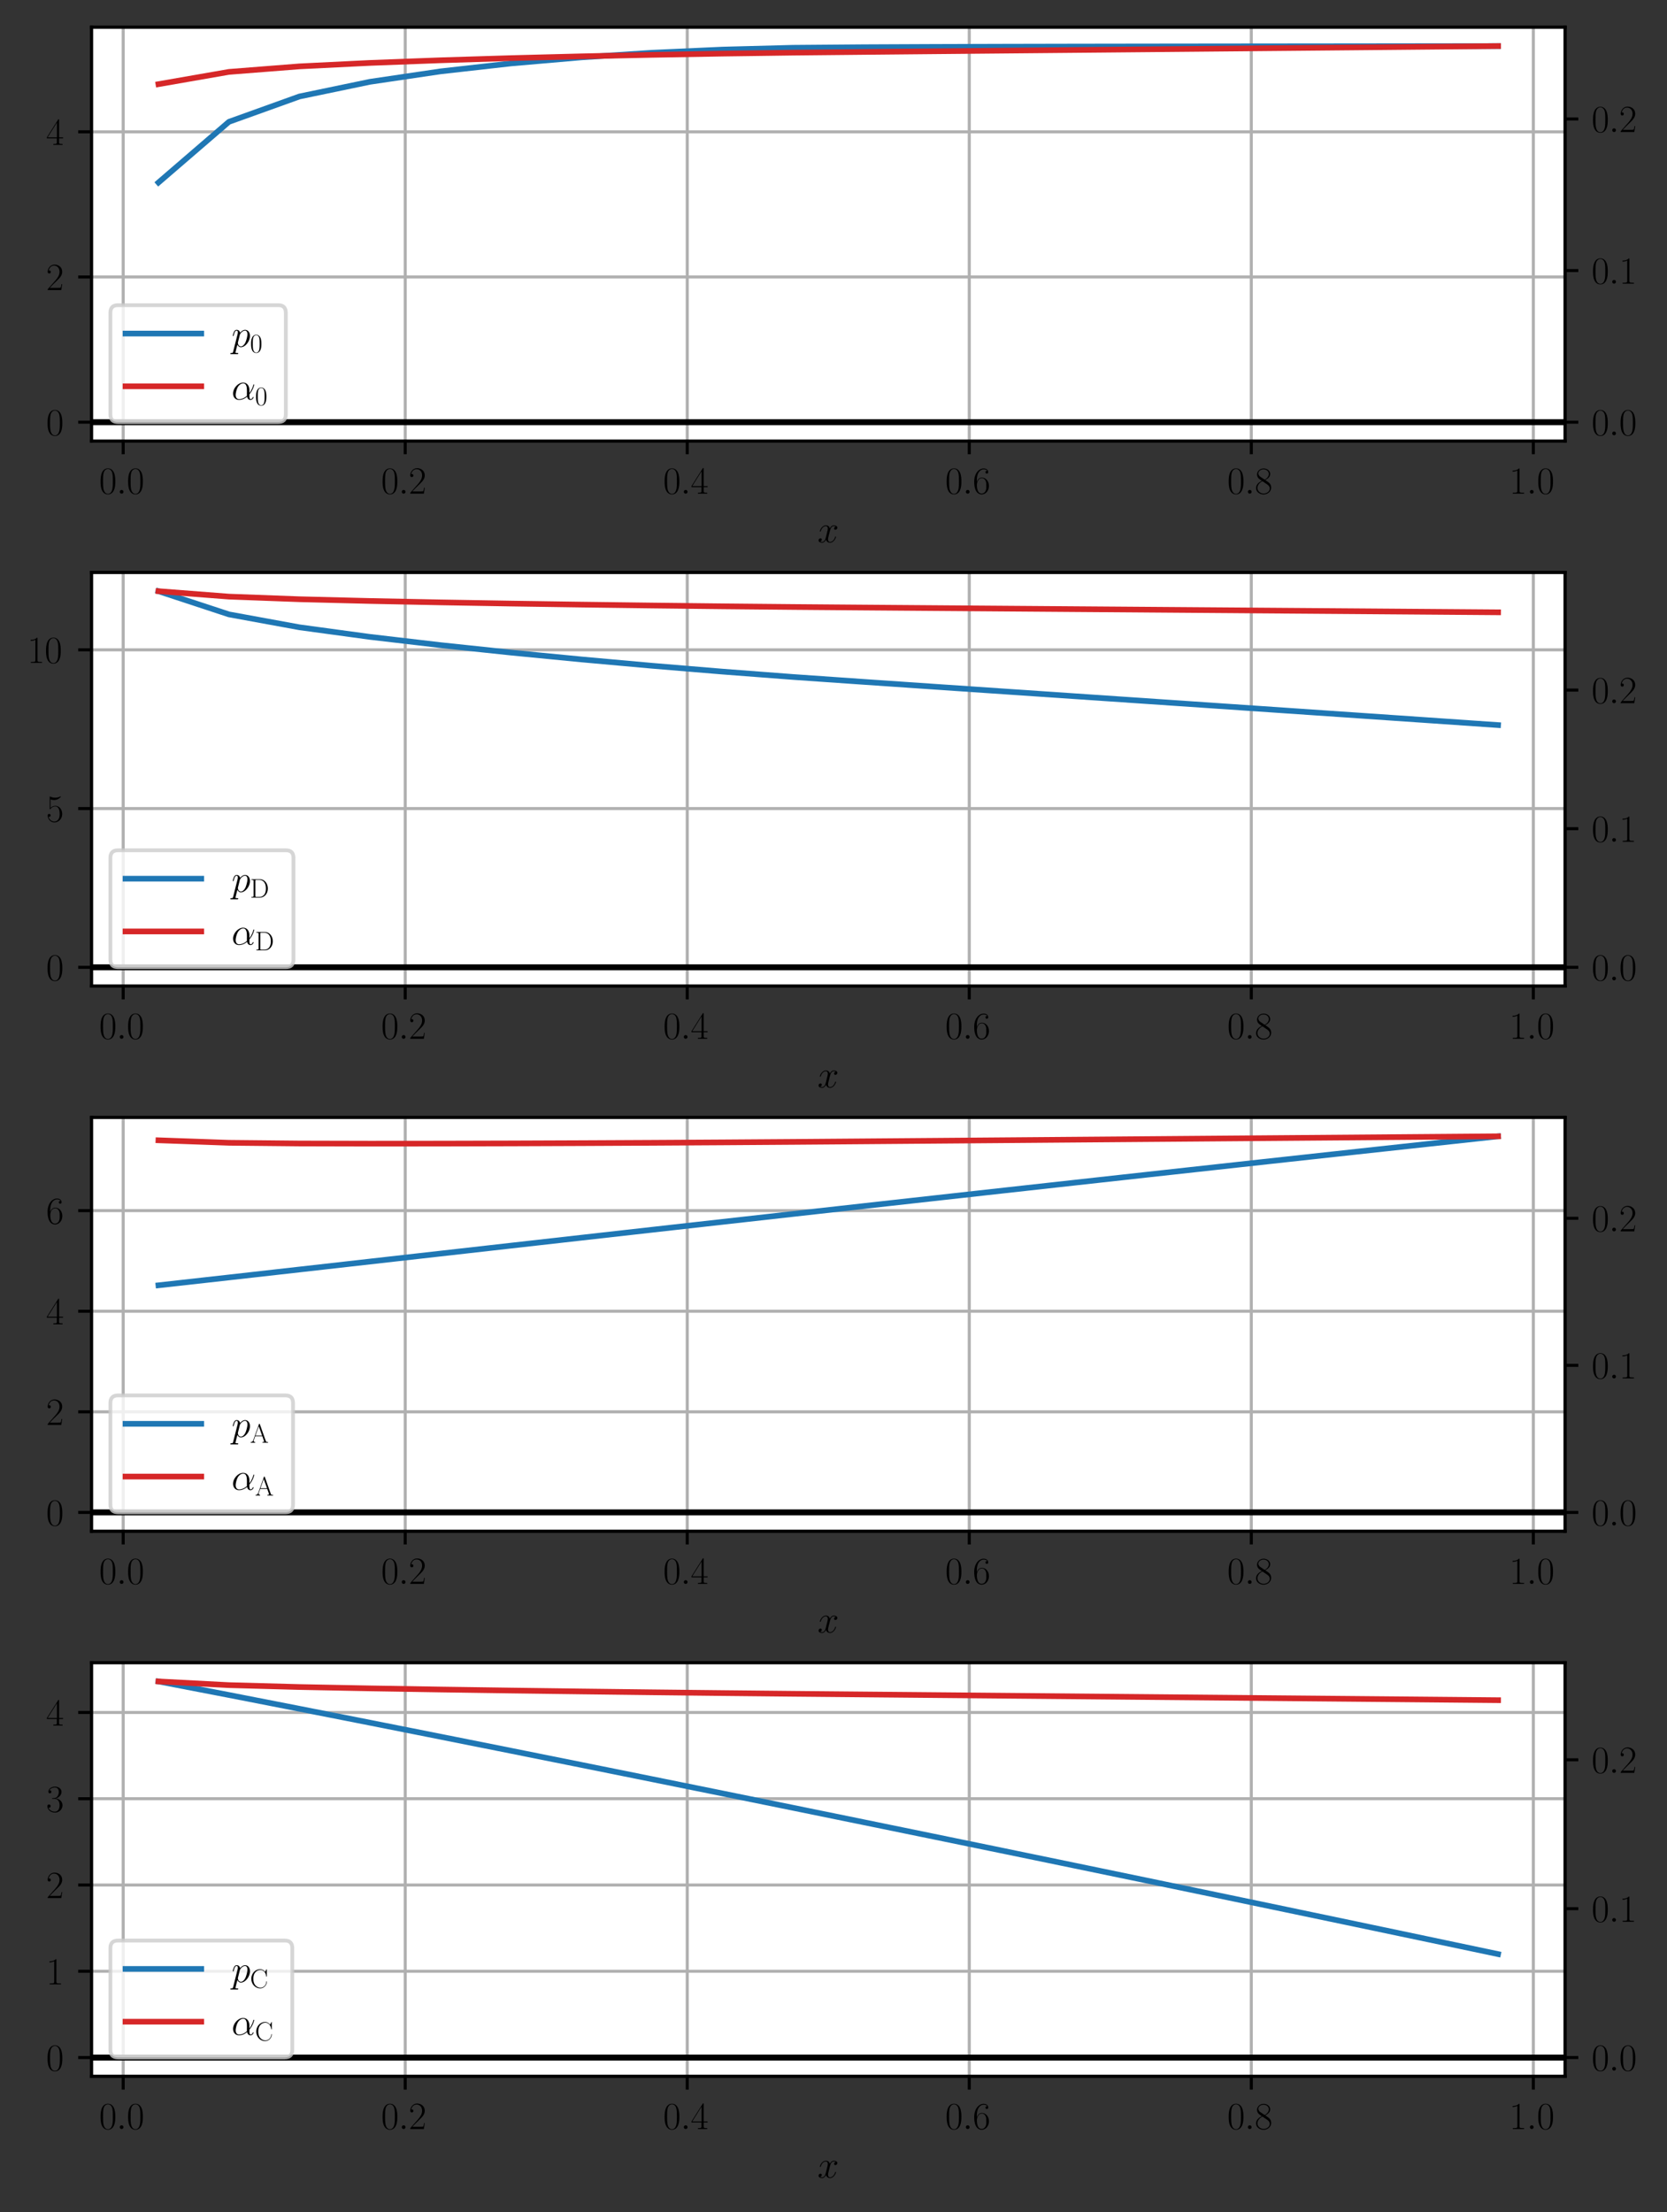 <?xml version="1.0" encoding="utf-8" standalone="no"?>
<!DOCTYPE svg PUBLIC "-//W3C//DTD SVG 1.1//EN"
  "http://www.w3.org/Graphics/SVG/1.1/DTD/svg11.dtd">
<svg xmlns:xlink="http://www.w3.org/1999/xlink" width="440.4pt" height="584.4pt" viewBox="0 0 440.4 584.4" xmlns="http://www.w3.org/2000/svg" version="1.1">
 <rect x="0" y="0" width="440.4" height="584.4" fill="#333333" stroke="none"/>
 <defs>
  <style type="text/css">*{stroke-linejoin: round; stroke-linecap: butt}</style>
 </defs>
 <g id="figure_1">
  <g id="patch_1">
   <path d="M 0 584.4 
L 440.4 584.4 
L 440.4 0 
L 0 0 
L 0 584.4 
z
" style="fill: none"/>
  </g>
  <g id="axes_1">
   <g id="patch_2">
    <path d="M 24.163 116.488 
L 413.469 116.488 
L 413.469 7.2 
L 24.163 7.2 
z
" style="fill: #ffffff"/>
   </g>
   <g id="matplotlib.axis_1">
    <g id="xtick_1">
     <g id="line2d_1">
      <path d="M 32.545 116.488 
L 32.545 7.2 
" clip-path="url(#p4ccc29cc7d)" style="fill: none; stroke: #b0b0b0; stroke-width: 0.8; stroke-linecap: square"/>
     </g>
     <g id="line2d_2">
      <defs>
       <path id="m7566561f8b" d="M 0 0 
L 0 3.5 
" style="stroke: #000000; stroke-width: 0.8"/>
      </defs>
      <g>
       <use xlink:href="#m7566561f8b" x="32.545" y="116.488" style="stroke: #000000; stroke-width: 0.8"/>
      </g>
     </g>
     <g id="text_1">
      <!-- $\mathdefault{0.0}$ -->
      <g transform="translate(26.18 130.407)scale(0.1 -0.1)">
       <defs>
        <path id="CMR17-30" d="M 2688 2025 
C 2688 2416 2682 3080 2413 3591 
C 2176 4039 1798 4198 1466 4198 
C 1158 4198 768 4058 525 3597 
C 269 3118 243 2524 243 2025 
C 243 1661 250 1106 448 619 
C 723 -39 1216 -128 1466 -128 
C 1760 -128 2208 -7 2470 600 
C 2662 1042 2688 1559 2688 2025 
z
M 1466 -26 
C 1056 -26 813 325 723 812 
C 653 1188 653 1738 653 2096 
C 653 2588 653 2997 736 3387 
C 858 3929 1216 4096 1466 4096 
C 1728 4096 2067 3923 2189 3400 
C 2272 3036 2278 2607 2278 2096 
C 2278 1680 2278 1169 2202 792 
C 2067 95 1690 -26 1466 -26 
z
" transform="scale(0.016)"/>
        <path id="CMMI12-3a" d="M 1178 307 
C 1178 492 1024 619 870 619 
C 685 619 557 466 557 313 
C 557 128 710 0 864 0 
C 1050 0 1178 153 1178 307 
z
" transform="scale(0.016)"/>
       </defs>
       <use xlink:href="#CMR17-30" transform="scale(0.996)"/>
       <use xlink:href="#CMMI12-3a" transform="translate(45.69 0)scale(0.996)"/>
       <use xlink:href="#CMR17-30" transform="translate(72.788 0)scale(0.996)"/>
      </g>
     </g>
    </g>
    <g id="xtick_2">
     <g id="line2d_3">
      <path d="M 107.053 116.488 
L 107.053 7.2 
" clip-path="url(#p4ccc29cc7d)" style="fill: none; stroke: #b0b0b0; stroke-width: 0.8; stroke-linecap: square"/>
     </g>
     <g id="line2d_4">
      <g>
       <use xlink:href="#m7566561f8b" x="107.053" y="116.488" style="stroke: #000000; stroke-width: 0.8"/>
      </g>
     </g>
     <g id="text_2">
      <!-- $\mathdefault{0.2}$ -->
      <g transform="translate(100.688 130.407)scale(0.1 -0.1)">
       <defs>
        <path id="CMR17-32" d="M 2669 989 
L 2554 989 
C 2490 536 2438 459 2413 420 
C 2381 369 1920 369 1830 369 
L 602 369 
C 832 619 1280 1072 1824 1597 
C 2214 1967 2669 2402 2669 3035 
C 2669 3790 2067 4224 1395 4224 
C 691 4224 262 3604 262 3030 
C 262 2780 448 2748 525 2748 
C 589 2748 781 2787 781 3010 
C 781 3207 614 3264 525 3264 
C 486 3264 448 3258 422 3245 
C 544 3790 915 4058 1306 4058 
C 1862 4058 2227 3617 2227 3035 
C 2227 2479 1901 2000 1536 1584 
L 262 146 
L 262 0 
L 2515 0 
L 2669 989 
z
" transform="scale(0.016)"/>
       </defs>
       <use xlink:href="#CMR17-30" transform="scale(0.996)"/>
       <use xlink:href="#CMMI12-3a" transform="translate(45.69 0)scale(0.996)"/>
       <use xlink:href="#CMR17-32" transform="translate(72.788 0)scale(0.996)"/>
      </g>
     </g>
    </g>
    <g id="xtick_3">
     <g id="line2d_5">
      <path d="M 181.562 116.488 
L 181.562 7.2 
" clip-path="url(#p4ccc29cc7d)" style="fill: none; stroke: #b0b0b0; stroke-width: 0.8; stroke-linecap: square"/>
     </g>
     <g id="line2d_6">
      <g>
       <use xlink:href="#m7566561f8b" x="181.562" y="116.488" style="stroke: #000000; stroke-width: 0.8"/>
      </g>
     </g>
     <g id="text_3">
      <!-- $\mathdefault{0.4}$ -->
      <g transform="translate(175.197 130.407)scale(0.1 -0.1)">
       <defs>
        <path id="CMR17-34" d="M 2150 4122 
C 2150 4256 2144 4256 2029 4256 
L 128 1254 
L 128 1088 
L 1779 1088 
L 1779 457 
C 1779 224 1766 160 1318 160 
L 1197 160 
L 1197 0 
C 1402 0 1747 0 1965 0 
C 2182 0 2528 0 2733 0 
L 2733 160 
L 2611 160 
C 2163 160 2150 224 2150 457 
L 2150 1088 
L 2803 1088 
L 2803 1254 
L 2150 1254 
L 2150 4122 
z
M 1798 3703 
L 1798 1254 
L 256 1254 
L 1798 3703 
z
" transform="scale(0.016)"/>
       </defs>
       <use xlink:href="#CMR17-30" transform="scale(0.996)"/>
       <use xlink:href="#CMMI12-3a" transform="translate(45.69 0)scale(0.996)"/>
       <use xlink:href="#CMR17-34" transform="translate(72.788 0)scale(0.996)"/>
      </g>
     </g>
    </g>
    <g id="xtick_4">
     <g id="line2d_7">
      <path d="M 256.07 116.488 
L 256.07 7.2 
" clip-path="url(#p4ccc29cc7d)" style="fill: none; stroke: #b0b0b0; stroke-width: 0.8; stroke-linecap: square"/>
     </g>
     <g id="line2d_8">
      <g>
       <use xlink:href="#m7566561f8b" x="256.07" y="116.488" style="stroke: #000000; stroke-width: 0.8"/>
      </g>
     </g>
     <g id="text_4">
      <!-- $\mathdefault{0.6}$ -->
      <g transform="translate(249.705 130.407)scale(0.1 -0.1)">
       <defs>
        <path id="CMR17-36" d="M 678 2176 
C 678 3690 1395 4032 1811 4032 
C 1946 4032 2272 4009 2400 3776 
C 2298 3776 2106 3776 2106 3553 
C 2106 3381 2246 3323 2336 3323 
C 2394 3323 2566 3348 2566 3560 
C 2566 3954 2246 4179 1805 4179 
C 1043 4179 243 3390 243 1984 
C 243 253 966 -128 1478 -128 
C 2099 -128 2688 427 2688 1283 
C 2688 2081 2170 2662 1517 2662 
C 1126 2662 838 2407 678 1960 
L 678 2176 
z
M 1478 25 
C 691 25 691 1200 691 1436 
C 691 1896 909 2560 1504 2560 
C 1613 2560 1926 2560 2138 2120 
C 2253 1870 2253 1609 2253 1289 
C 2253 944 2253 690 2118 434 
C 1978 171 1773 25 1478 25 
z
" transform="scale(0.016)"/>
       </defs>
       <use xlink:href="#CMR17-30" transform="scale(0.996)"/>
       <use xlink:href="#CMMI12-3a" transform="translate(45.69 0)scale(0.996)"/>
       <use xlink:href="#CMR17-36" transform="translate(72.788 0)scale(0.996)"/>
      </g>
     </g>
    </g>
    <g id="xtick_5">
     <g id="line2d_9">
      <path d="M 330.579 116.488 
L 330.579 7.2 
" clip-path="url(#p4ccc29cc7d)" style="fill: none; stroke: #b0b0b0; stroke-width: 0.8; stroke-linecap: square"/>
     </g>
     <g id="line2d_10">
      <g>
       <use xlink:href="#m7566561f8b" x="330.579" y="116.488" style="stroke: #000000; stroke-width: 0.8"/>
      </g>
     </g>
     <g id="text_5">
      <!-- $\mathdefault{0.8}$ -->
      <g transform="translate(324.214 130.407)scale(0.1 -0.1)">
       <defs>
        <path id="CMR17-38" d="M 1741 2264 
C 2144 2467 2554 2773 2554 3263 
C 2554 3841 1990 4179 1472 4179 
C 890 4179 378 3759 378 3180 
C 378 3021 416 2747 666 2505 
C 730 2442 998 2251 1171 2130 
C 883 1983 211 1634 211 934 
C 211 279 838 -128 1459 -128 
C 2144 -128 2720 362 2720 1010 
C 2720 1590 2330 1857 2074 2029 
L 1741 2264 
z
M 902 2822 
C 851 2854 595 3051 595 3351 
C 595 3739 998 4032 1459 4032 
C 1965 4032 2336 3676 2336 3262 
C 2336 2669 1670 2331 1638 2331 
C 1632 2331 1626 2331 1574 2370 
L 902 2822 
z
M 2080 1519 
C 2176 1449 2483 1240 2483 851 
C 2483 381 2010 25 1472 25 
C 890 25 448 438 448 940 
C 448 1443 838 1862 1280 2060 
L 2080 1519 
z
" transform="scale(0.016)"/>
       </defs>
       <use xlink:href="#CMR17-30" transform="scale(0.996)"/>
       <use xlink:href="#CMMI12-3a" transform="translate(45.69 0)scale(0.996)"/>
       <use xlink:href="#CMR17-38" transform="translate(72.788 0)scale(0.996)"/>
      </g>
     </g>
    </g>
    <g id="xtick_6">
     <g id="line2d_11">
      <path d="M 405.087 116.488 
L 405.087 7.2 
" clip-path="url(#p4ccc29cc7d)" style="fill: none; stroke: #b0b0b0; stroke-width: 0.8; stroke-linecap: square"/>
     </g>
     <g id="line2d_12">
      <g>
       <use xlink:href="#m7566561f8b" x="405.087" y="116.488" style="stroke: #000000; stroke-width: 0.8"/>
      </g>
     </g>
     <g id="text_6">
      <!-- $\mathdefault{1.0}$ -->
      <g transform="translate(398.722 130.407)scale(0.1 -0.1)">
       <defs>
        <path id="CMR17-31" d="M 1702 4058 
C 1702 4192 1696 4192 1606 4192 
C 1357 3916 979 3827 621 3827 
C 602 3827 570 3827 563 3808 
C 557 3795 557 3782 557 3648 
C 755 3648 1088 3686 1344 3839 
L 1344 461 
C 1344 236 1331 160 781 160 
L 589 160 
L 589 0 
C 896 0 1216 0 1523 0 
C 1830 0 2150 0 2458 0 
L 2458 160 
L 2266 160 
C 1715 160 1702 230 1702 458 
L 1702 4058 
z
" transform="scale(0.016)"/>
       </defs>
       <use xlink:href="#CMR17-31" transform="scale(0.996)"/>
       <use xlink:href="#CMMI12-3a" transform="translate(45.69 0)scale(0.996)"/>
       <use xlink:href="#CMR17-30" transform="translate(72.788 0)scale(0.996)"/>
      </g>
     </g>
    </g>
    <g id="text_7">
     <!-- $x$ -->
     <g transform="translate(215.969 143.262)scale(0.1 -0.1)">
      <defs>
       <path id="CMMI12-78" d="M 3034 2606 
C 2829 2567 2752 2414 2752 2293 
C 2752 2139 2874 2088 2963 2088 
C 3155 2088 3290 2254 3290 2427 
C 3290 2695 2982 2816 2714 2816 
C 2323 2816 2106 2433 2048 2312 
C 1901 2816 1504 2816 1389 2816 
C 736 2816 390 1980 390 1839 
C 390 1814 416 1782 461 1782 
C 512 1782 525 1820 538 1846 
C 755 2555 1184 2689 1370 2689 
C 1658 2689 1715 2420 1715 2267 
C 1715 2127 1677 1980 1600 1673 
L 1382 798 
C 1286 415 1101 64 762 64 
C 730 64 570 64 435 147 
C 666 192 717 383 717 460 
C 717 588 621 664 499 664 
C 346 664 179 530 179 326 
C 179 57 480 -64 755 -64 
C 1062 -64 1280 179 1414 441 
C 1517 64 1837 -64 2074 -64 
C 2726 -64 3072 773 3072 913 
C 3072 945 3046 971 3008 971 
C 2950 971 2944 939 2925 888 
C 2752 326 2381 64 2093 64 
C 1869 64 1747 230 1747 492 
C 1747 632 1773 734 1875 1156 
L 2099 2024 
C 2195 2408 2413 2689 2707 2689 
C 2720 2689 2899 2689 3034 2606 
z
" transform="scale(0.016)"/>
      </defs>
      <use xlink:href="#CMMI12-78" transform="scale(0.996)"/>
     </g>
    </g>
   </g>
   <g id="matplotlib.axis_2">
    <g id="ytick_1">
     <g id="line2d_13">
      <path d="M 24.163 111.521 
L 413.469 111.521 
" clip-path="url(#p4ccc29cc7d)" style="fill: none; stroke: #b0b0b0; stroke-width: 0.8; stroke-linecap: square"/>
     </g>
     <g id="line2d_14">
      <defs>
       <path id="mdbffebc4c0" d="M 0 0 
L -3.5 0 
" style="stroke: #000000; stroke-width: 0.8"/>
      </defs>
      <g>
       <use xlink:href="#mdbffebc4c0" x="24.163" y="111.521" style="stroke: #000000; stroke-width: 0.8"/>
      </g>
     </g>
     <g id="text_8">
      <!-- $\mathdefault{0}$ -->
      <g transform="translate(12.181 114.98)scale(0.1 -0.1)">
       <use xlink:href="#CMR17-30" transform="scale(0.996)"/>
      </g>
     </g>
    </g>
    <g id="ytick_2">
     <g id="line2d_15">
      <path d="M 24.163 73.169 
L 413.469 73.169 
" clip-path="url(#p4ccc29cc7d)" style="fill: none; stroke: #b0b0b0; stroke-width: 0.8; stroke-linecap: square"/>
     </g>
     <g id="line2d_16">
      <g>
       <use xlink:href="#mdbffebc4c0" x="24.163" y="73.169" style="stroke: #000000; stroke-width: 0.8"/>
      </g>
     </g>
     <g id="text_9">
      <!-- $\mathdefault{2}$ -->
      <g transform="translate(12.181 76.628)scale(0.1 -0.1)">
       <use xlink:href="#CMR17-32" transform="scale(0.996)"/>
      </g>
     </g>
    </g>
    <g id="ytick_3">
     <g id="line2d_17">
      <path d="M 24.163 34.818 
L 413.469 34.818 
" clip-path="url(#p4ccc29cc7d)" style="fill: none; stroke: #b0b0b0; stroke-width: 0.8; stroke-linecap: square"/>
     </g>
     <g id="line2d_18">
      <g>
       <use xlink:href="#mdbffebc4c0" x="24.163" y="34.818" style="stroke: #000000; stroke-width: 0.8"/>
      </g>
     </g>
     <g id="text_10">
      <!-- $\mathdefault{4}$ -->
      <g transform="translate(12.181 38.277)scale(0.1 -0.1)">
       <use xlink:href="#CMR17-34" transform="scale(0.996)"/>
      </g>
     </g>
    </g>
   </g>
   <g id="line2d_19">
    <path d="M 24.163 111.521 
L 413.469 111.521 
" clip-path="url(#p4ccc29cc7d)" style="fill: none; stroke: #000000; stroke-width: 1.5; stroke-linecap: square"/>
   </g>
   <g id="line2d_20">
    <path d="M 41.858 48.221 
L 60.486 32.178 
L 79.113 25.485 
L 97.74 21.607 
L 116.367 18.854 
L 134.994 16.756 
L 153.621 15.144 
L 172.248 13.94 
L 190.875 13.103 
L 209.502 12.62 
L 228.13 12.471 
L 246.757 12.389 
L 265.384 12.334 
L 284.011 12.296 
L 302.638 12.269 
L 321.265 12.248 
L 339.892 12.23 
L 358.519 12.212 
L 377.147 12.191 
L 395.774 12.168 
" clip-path="url(#p4ccc29cc7d)" style="fill: none; stroke: #1f77b4; stroke-width: 1.5; stroke-linecap: square"/>
   </g>
   <g id="patch_3">
    <path d="M 24.163 116.488 
L 24.163 7.2 
" style="fill: none; stroke: #000000; stroke-width: 0.8; stroke-linejoin: miter; stroke-linecap: square"/>
   </g>
   <g id="patch_4">
    <path d="M 413.469 116.488 
L 413.469 7.2 
" style="fill: none; stroke: #000000; stroke-width: 0.8; stroke-linejoin: miter; stroke-linecap: square"/>
   </g>
   <g id="patch_5">
    <path d="M 24.163 116.488 
L 413.469 116.488 
" style="fill: none; stroke: #000000; stroke-width: 0.8; stroke-linejoin: miter; stroke-linecap: square"/>
   </g>
   <g id="patch_6">
    <path d="M 24.163 7.2 
L 413.469 7.2 
" style="fill: none; stroke: #000000; stroke-width: 0.8; stroke-linejoin: miter; stroke-linecap: square"/>
   </g>
  </g>
  <g id="axes_2">
   <g id="patch_7">
    <path d="M 24.163 260.488 
L 413.469 260.488 
L 413.469 151.2 
L 24.163 151.2 
z
" style="fill: #ffffff"/>
   </g>
   <g id="matplotlib.axis_3">
    <g id="xtick_7">
     <g id="line2d_21">
      <path d="M 32.545 260.488 
L 32.545 151.2 
" clip-path="url(#p722b19c1c3)" style="fill: none; stroke: #b0b0b0; stroke-width: 0.8; stroke-linecap: square"/>
     </g>
     <g id="line2d_22">
      <g>
       <use xlink:href="#m7566561f8b" x="32.545" y="260.488" style="stroke: #000000; stroke-width: 0.8"/>
      </g>
     </g>
     <g id="text_11">
      <!-- $\mathdefault{0.0}$ -->
      <g transform="translate(26.18 274.407)scale(0.1 -0.1)">
       <use xlink:href="#CMR17-30" transform="scale(0.996)"/>
       <use xlink:href="#CMMI12-3a" transform="translate(45.69 0)scale(0.996)"/>
       <use xlink:href="#CMR17-30" transform="translate(72.788 0)scale(0.996)"/>
      </g>
     </g>
    </g>
    <g id="xtick_8">
     <g id="line2d_23">
      <path d="M 107.053 260.488 
L 107.053 151.2 
" clip-path="url(#p722b19c1c3)" style="fill: none; stroke: #b0b0b0; stroke-width: 0.8; stroke-linecap: square"/>
     </g>
     <g id="line2d_24">
      <g>
       <use xlink:href="#m7566561f8b" x="107.053" y="260.488" style="stroke: #000000; stroke-width: 0.8"/>
      </g>
     </g>
     <g id="text_12">
      <!-- $\mathdefault{0.2}$ -->
      <g transform="translate(100.688 274.407)scale(0.1 -0.1)">
       <use xlink:href="#CMR17-30" transform="scale(0.996)"/>
       <use xlink:href="#CMMI12-3a" transform="translate(45.69 0)scale(0.996)"/>
       <use xlink:href="#CMR17-32" transform="translate(72.788 0)scale(0.996)"/>
      </g>
     </g>
    </g>
    <g id="xtick_9">
     <g id="line2d_25">
      <path d="M 181.562 260.488 
L 181.562 151.2 
" clip-path="url(#p722b19c1c3)" style="fill: none; stroke: #b0b0b0; stroke-width: 0.8; stroke-linecap: square"/>
     </g>
     <g id="line2d_26">
      <g>
       <use xlink:href="#m7566561f8b" x="181.562" y="260.488" style="stroke: #000000; stroke-width: 0.8"/>
      </g>
     </g>
     <g id="text_13">
      <!-- $\mathdefault{0.4}$ -->
      <g transform="translate(175.197 274.407)scale(0.1 -0.1)">
       <use xlink:href="#CMR17-30" transform="scale(0.996)"/>
       <use xlink:href="#CMMI12-3a" transform="translate(45.69 0)scale(0.996)"/>
       <use xlink:href="#CMR17-34" transform="translate(72.788 0)scale(0.996)"/>
      </g>
     </g>
    </g>
    <g id="xtick_10">
     <g id="line2d_27">
      <path d="M 256.07 260.488 
L 256.07 151.2 
" clip-path="url(#p722b19c1c3)" style="fill: none; stroke: #b0b0b0; stroke-width: 0.8; stroke-linecap: square"/>
     </g>
     <g id="line2d_28">
      <g>
       <use xlink:href="#m7566561f8b" x="256.07" y="260.488" style="stroke: #000000; stroke-width: 0.8"/>
      </g>
     </g>
     <g id="text_14">
      <!-- $\mathdefault{0.6}$ -->
      <g transform="translate(249.705 274.407)scale(0.1 -0.1)">
       <use xlink:href="#CMR17-30" transform="scale(0.996)"/>
       <use xlink:href="#CMMI12-3a" transform="translate(45.69 0)scale(0.996)"/>
       <use xlink:href="#CMR17-36" transform="translate(72.788 0)scale(0.996)"/>
      </g>
     </g>
    </g>
    <g id="xtick_11">
     <g id="line2d_29">
      <path d="M 330.579 260.488 
L 330.579 151.2 
" clip-path="url(#p722b19c1c3)" style="fill: none; stroke: #b0b0b0; stroke-width: 0.8; stroke-linecap: square"/>
     </g>
     <g id="line2d_30">
      <g>
       <use xlink:href="#m7566561f8b" x="330.579" y="260.488" style="stroke: #000000; stroke-width: 0.8"/>
      </g>
     </g>
     <g id="text_15">
      <!-- $\mathdefault{0.8}$ -->
      <g transform="translate(324.214 274.407)scale(0.1 -0.1)">
       <use xlink:href="#CMR17-30" transform="scale(0.996)"/>
       <use xlink:href="#CMMI12-3a" transform="translate(45.69 0)scale(0.996)"/>
       <use xlink:href="#CMR17-38" transform="translate(72.788 0)scale(0.996)"/>
      </g>
     </g>
    </g>
    <g id="xtick_12">
     <g id="line2d_31">
      <path d="M 405.087 260.488 
L 405.087 151.2 
" clip-path="url(#p722b19c1c3)" style="fill: none; stroke: #b0b0b0; stroke-width: 0.8; stroke-linecap: square"/>
     </g>
     <g id="line2d_32">
      <g>
       <use xlink:href="#m7566561f8b" x="405.087" y="260.488" style="stroke: #000000; stroke-width: 0.8"/>
      </g>
     </g>
     <g id="text_16">
      <!-- $\mathdefault{1.0}$ -->
      <g transform="translate(398.722 274.407)scale(0.1 -0.1)">
       <use xlink:href="#CMR17-31" transform="scale(0.996)"/>
       <use xlink:href="#CMMI12-3a" transform="translate(45.69 0)scale(0.996)"/>
       <use xlink:href="#CMR17-30" transform="translate(72.788 0)scale(0.996)"/>
      </g>
     </g>
    </g>
    <g id="text_17">
     <!-- $x$ -->
     <g transform="translate(215.969 287.262)scale(0.1 -0.1)">
      <use xlink:href="#CMMI12-78" transform="scale(0.996)"/>
     </g>
    </g>
   </g>
   <g id="matplotlib.axis_4">
    <g id="ytick_4">
     <g id="line2d_33">
      <path d="M 24.163 255.521 
L 413.469 255.521 
" clip-path="url(#p722b19c1c3)" style="fill: none; stroke: #b0b0b0; stroke-width: 0.8; stroke-linecap: square"/>
     </g>
     <g id="line2d_34">
      <g>
       <use xlink:href="#mdbffebc4c0" x="24.163" y="255.521" style="stroke: #000000; stroke-width: 0.8"/>
      </g>
     </g>
     <g id="text_18">
      <!-- $\mathdefault{0}$ -->
      <g transform="translate(12.181 258.98)scale(0.1 -0.1)">
       <use xlink:href="#CMR17-30" transform="scale(0.996)"/>
      </g>
     </g>
    </g>
    <g id="ytick_5">
     <g id="line2d_35">
      <path d="M 24.163 213.59 
L 413.469 213.59 
" clip-path="url(#p722b19c1c3)" style="fill: none; stroke: #b0b0b0; stroke-width: 0.8; stroke-linecap: square"/>
     </g>
     <g id="line2d_36">
      <g>
       <use xlink:href="#mdbffebc4c0" x="24.163" y="213.59" style="stroke: #000000; stroke-width: 0.8"/>
      </g>
     </g>
     <g id="text_19">
      <!-- $\mathdefault{5}$ -->
      <g transform="translate(12.181 217.05)scale(0.1 -0.1)">
       <defs>
        <path id="CMR17-35" d="M 730 3692 
C 794 3666 1056 3584 1325 3584 
C 1920 3584 2246 3911 2432 4100 
C 2432 4157 2432 4192 2394 4192 
C 2387 4192 2374 4192 2323 4163 
C 2099 4058 1837 3973 1517 3973 
C 1325 3973 1037 3999 723 4139 
C 653 4171 640 4171 634 4171 
C 602 4171 595 4164 595 4037 
L 595 2203 
C 595 2089 595 2057 659 2057 
C 691 2057 704 2070 736 2114 
C 941 2401 1222 2522 1542 2522 
C 1766 2522 2246 2382 2246 1289 
C 2246 1085 2246 715 2054 421 
C 1894 159 1645 25 1370 25 
C 947 25 518 320 403 814 
C 429 807 480 795 506 795 
C 589 795 749 840 749 1038 
C 749 1210 627 1280 506 1280 
C 358 1280 262 1190 262 1011 
C 262 454 704 -128 1382 -128 
C 2042 -128 2669 440 2669 1264 
C 2669 2030 2170 2624 1549 2624 
C 1222 2624 947 2503 730 2274 
L 730 3692 
z
" transform="scale(0.016)"/>
       </defs>
       <use xlink:href="#CMR17-35" transform="scale(0.996)"/>
      </g>
     </g>
    </g>
    <g id="ytick_6">
     <g id="line2d_37">
      <path d="M 24.163 171.66 
L 413.469 171.66 
" clip-path="url(#p722b19c1c3)" style="fill: none; stroke: #b0b0b0; stroke-width: 0.8; stroke-linecap: square"/>
     </g>
     <g id="line2d_38">
      <g>
       <use xlink:href="#mdbffebc4c0" x="24.163" y="171.66" style="stroke: #000000; stroke-width: 0.8"/>
      </g>
     </g>
     <g id="text_20">
      <!-- $\mathdefault{10}$ -->
      <g transform="translate(7.2 175.12)scale(0.1 -0.1)">
       <use xlink:href="#CMR17-31" transform="scale(0.996)"/>
       <use xlink:href="#CMR17-30" transform="translate(45.69 0)scale(0.996)"/>
      </g>
     </g>
    </g>
   </g>
   <g id="line2d_39">
    <path d="M 24.163 255.521 
L 413.469 255.521 
" clip-path="url(#p722b19c1c3)" style="fill: none; stroke: #000000; stroke-width: 1.5; stroke-linecap: square"/>
   </g>
   <g id="line2d_40">
    <path d="M 41.858 156.168 
L 60.486 162.298 
L 79.113 165.708 
L 97.74 168.241 
L 116.367 170.418 
L 134.994 172.387 
L 153.621 174.196 
L 172.248 175.869 
L 190.875 177.413 
L 209.502 178.83 
L 228.13 180.123 
L 246.757 181.395 
L 265.384 182.661 
L 284.011 183.923 
L 302.638 185.185 
L 321.265 186.448 
L 339.892 187.714 
L 358.519 188.984 
L 377.147 190.258 
L 395.774 191.538 
" clip-path="url(#p722b19c1c3)" style="fill: none; stroke: #1f77b4; stroke-width: 1.5; stroke-linecap: square"/>
   </g>
   <g id="patch_8">
    <path d="M 24.163 260.488 
L 24.163 151.2 
" style="fill: none; stroke: #000000; stroke-width: 0.8; stroke-linejoin: miter; stroke-linecap: square"/>
   </g>
   <g id="patch_9">
    <path d="M 413.469 260.488 
L 413.469 151.2 
" style="fill: none; stroke: #000000; stroke-width: 0.8; stroke-linejoin: miter; stroke-linecap: square"/>
   </g>
   <g id="patch_10">
    <path d="M 24.163 260.488 
L 413.469 260.488 
" style="fill: none; stroke: #000000; stroke-width: 0.8; stroke-linejoin: miter; stroke-linecap: square"/>
   </g>
   <g id="patch_11">
    <path d="M 24.163 151.2 
L 413.469 151.2 
" style="fill: none; stroke: #000000; stroke-width: 0.8; stroke-linejoin: miter; stroke-linecap: square"/>
   </g>
  </g>
  <g id="axes_3">
   <g id="patch_12">
    <path d="M 24.163 404.488 
L 413.469 404.488 
L 413.469 295.2 
L 24.163 295.2 
z
" style="fill: #ffffff"/>
   </g>
   <g id="matplotlib.axis_5">
    <g id="xtick_13">
     <g id="line2d_41">
      <path d="M 32.545 404.488 
L 32.545 295.2 
" clip-path="url(#p739fba123c)" style="fill: none; stroke: #b0b0b0; stroke-width: 0.8; stroke-linecap: square"/>
     </g>
     <g id="line2d_42">
      <g>
       <use xlink:href="#m7566561f8b" x="32.545" y="404.488" style="stroke: #000000; stroke-width: 0.8"/>
      </g>
     </g>
     <g id="text_21">
      <!-- $\mathdefault{0.0}$ -->
      <g transform="translate(26.18 418.407)scale(0.1 -0.1)">
       <use xlink:href="#CMR17-30" transform="scale(0.996)"/>
       <use xlink:href="#CMMI12-3a" transform="translate(45.69 0)scale(0.996)"/>
       <use xlink:href="#CMR17-30" transform="translate(72.788 0)scale(0.996)"/>
      </g>
     </g>
    </g>
    <g id="xtick_14">
     <g id="line2d_43">
      <path d="M 107.053 404.488 
L 107.053 295.2 
" clip-path="url(#p739fba123c)" style="fill: none; stroke: #b0b0b0; stroke-width: 0.8; stroke-linecap: square"/>
     </g>
     <g id="line2d_44">
      <g>
       <use xlink:href="#m7566561f8b" x="107.053" y="404.488" style="stroke: #000000; stroke-width: 0.8"/>
      </g>
     </g>
     <g id="text_22">
      <!-- $\mathdefault{0.2}$ -->
      <g transform="translate(100.688 418.407)scale(0.1 -0.1)">
       <use xlink:href="#CMR17-30" transform="scale(0.996)"/>
       <use xlink:href="#CMMI12-3a" transform="translate(45.69 0)scale(0.996)"/>
       <use xlink:href="#CMR17-32" transform="translate(72.788 0)scale(0.996)"/>
      </g>
     </g>
    </g>
    <g id="xtick_15">
     <g id="line2d_45">
      <path d="M 181.562 404.488 
L 181.562 295.2 
" clip-path="url(#p739fba123c)" style="fill: none; stroke: #b0b0b0; stroke-width: 0.8; stroke-linecap: square"/>
     </g>
     <g id="line2d_46">
      <g>
       <use xlink:href="#m7566561f8b" x="181.562" y="404.488" style="stroke: #000000; stroke-width: 0.8"/>
      </g>
     </g>
     <g id="text_23">
      <!-- $\mathdefault{0.4}$ -->
      <g transform="translate(175.197 418.407)scale(0.1 -0.1)">
       <use xlink:href="#CMR17-30" transform="scale(0.996)"/>
       <use xlink:href="#CMMI12-3a" transform="translate(45.69 0)scale(0.996)"/>
       <use xlink:href="#CMR17-34" transform="translate(72.788 0)scale(0.996)"/>
      </g>
     </g>
    </g>
    <g id="xtick_16">
     <g id="line2d_47">
      <path d="M 256.07 404.488 
L 256.07 295.2 
" clip-path="url(#p739fba123c)" style="fill: none; stroke: #b0b0b0; stroke-width: 0.8; stroke-linecap: square"/>
     </g>
     <g id="line2d_48">
      <g>
       <use xlink:href="#m7566561f8b" x="256.07" y="404.488" style="stroke: #000000; stroke-width: 0.8"/>
      </g>
     </g>
     <g id="text_24">
      <!-- $\mathdefault{0.6}$ -->
      <g transform="translate(249.705 418.407)scale(0.1 -0.1)">
       <use xlink:href="#CMR17-30" transform="scale(0.996)"/>
       <use xlink:href="#CMMI12-3a" transform="translate(45.69 0)scale(0.996)"/>
       <use xlink:href="#CMR17-36" transform="translate(72.788 0)scale(0.996)"/>
      </g>
     </g>
    </g>
    <g id="xtick_17">
     <g id="line2d_49">
      <path d="M 330.579 404.488 
L 330.579 295.2 
" clip-path="url(#p739fba123c)" style="fill: none; stroke: #b0b0b0; stroke-width: 0.8; stroke-linecap: square"/>
     </g>
     <g id="line2d_50">
      <g>
       <use xlink:href="#m7566561f8b" x="330.579" y="404.488" style="stroke: #000000; stroke-width: 0.8"/>
      </g>
     </g>
     <g id="text_25">
      <!-- $\mathdefault{0.8}$ -->
      <g transform="translate(324.214 418.407)scale(0.1 -0.1)">
       <use xlink:href="#CMR17-30" transform="scale(0.996)"/>
       <use xlink:href="#CMMI12-3a" transform="translate(45.69 0)scale(0.996)"/>
       <use xlink:href="#CMR17-38" transform="translate(72.788 0)scale(0.996)"/>
      </g>
     </g>
    </g>
    <g id="xtick_18">
     <g id="line2d_51">
      <path d="M 405.087 404.488 
L 405.087 295.2 
" clip-path="url(#p739fba123c)" style="fill: none; stroke: #b0b0b0; stroke-width: 0.8; stroke-linecap: square"/>
     </g>
     <g id="line2d_52">
      <g>
       <use xlink:href="#m7566561f8b" x="405.087" y="404.488" style="stroke: #000000; stroke-width: 0.8"/>
      </g>
     </g>
     <g id="text_26">
      <!-- $\mathdefault{1.0}$ -->
      <g transform="translate(398.722 418.407)scale(0.1 -0.1)">
       <use xlink:href="#CMR17-31" transform="scale(0.996)"/>
       <use xlink:href="#CMMI12-3a" transform="translate(45.69 0)scale(0.996)"/>
       <use xlink:href="#CMR17-30" transform="translate(72.788 0)scale(0.996)"/>
      </g>
     </g>
    </g>
    <g id="text_27">
     <!-- $x$ -->
     <g transform="translate(215.969 431.262)scale(0.1 -0.1)">
      <use xlink:href="#CMMI12-78" transform="scale(0.996)"/>
     </g>
    </g>
   </g>
   <g id="matplotlib.axis_6">
    <g id="ytick_7">
     <g id="line2d_53">
      <path d="M 24.163 399.521 
L 413.469 399.521 
" clip-path="url(#p739fba123c)" style="fill: none; stroke: #b0b0b0; stroke-width: 0.8; stroke-linecap: square"/>
     </g>
     <g id="line2d_54">
      <g>
       <use xlink:href="#mdbffebc4c0" x="24.163" y="399.521" style="stroke: #000000; stroke-width: 0.8"/>
      </g>
     </g>
     <g id="text_28">
      <!-- $\mathdefault{0}$ -->
      <g transform="translate(12.181 402.98)scale(0.1 -0.1)">
       <use xlink:href="#CMR17-30" transform="scale(0.996)"/>
      </g>
     </g>
    </g>
    <g id="ytick_8">
     <g id="line2d_55">
      <path d="M 24.163 372.948 
L 413.469 372.948 
" clip-path="url(#p739fba123c)" style="fill: none; stroke: #b0b0b0; stroke-width: 0.8; stroke-linecap: square"/>
     </g>
     <g id="line2d_56">
      <g>
       <use xlink:href="#mdbffebc4c0" x="24.163" y="372.948" style="stroke: #000000; stroke-width: 0.8"/>
      </g>
     </g>
     <g id="text_29">
      <!-- $\mathdefault{2}$ -->
      <g transform="translate(12.181 376.407)scale(0.1 -0.1)">
       <use xlink:href="#CMR17-32" transform="scale(0.996)"/>
      </g>
     </g>
    </g>
    <g id="ytick_9">
     <g id="line2d_57">
      <path d="M 24.163 346.375 
L 413.469 346.375 
" clip-path="url(#p739fba123c)" style="fill: none; stroke: #b0b0b0; stroke-width: 0.8; stroke-linecap: square"/>
     </g>
     <g id="line2d_58">
      <g>
       <use xlink:href="#mdbffebc4c0" x="24.163" y="346.375" style="stroke: #000000; stroke-width: 0.8"/>
      </g>
     </g>
     <g id="text_30">
      <!-- $\mathdefault{4}$ -->
      <g transform="translate(12.181 349.834)scale(0.1 -0.1)">
       <use xlink:href="#CMR17-34" transform="scale(0.996)"/>
      </g>
     </g>
    </g>
    <g id="ytick_10">
     <g id="line2d_59">
      <path d="M 24.163 319.803 
L 413.469 319.803 
" clip-path="url(#p739fba123c)" style="fill: none; stroke: #b0b0b0; stroke-width: 0.8; stroke-linecap: square"/>
     </g>
     <g id="line2d_60">
      <g>
       <use xlink:href="#mdbffebc4c0" x="24.163" y="319.803" style="stroke: #000000; stroke-width: 0.8"/>
      </g>
     </g>
     <g id="text_31">
      <!-- $\mathdefault{6}$ -->
      <g transform="translate(12.181 323.262)scale(0.1 -0.1)">
       <use xlink:href="#CMR17-36" transform="scale(0.996)"/>
      </g>
     </g>
    </g>
   </g>
   <g id="line2d_61">
    <path d="M 24.163 399.521 
L 413.469 399.521 
" clip-path="url(#p739fba123c)" style="fill: none; stroke: #000000; stroke-width: 1.5; stroke-linecap: square"/>
   </g>
   <g id="line2d_62">
    <path d="M 41.858 339.528 
L 60.486 337.449 
L 79.113 335.353 
L 97.74 333.252 
L 116.367 331.15 
L 134.994 329.049 
L 153.621 326.951 
L 172.248 324.857 
L 190.875 322.767 
L 209.502 320.682 
L 228.13 318.602 
L 246.757 316.529 
L 265.384 314.463 
L 284.011 312.402 
L 302.638 310.348 
L 321.265 308.299 
L 339.892 306.257 
L 358.519 304.221 
L 377.147 302.192 
L 395.774 300.168 
" clip-path="url(#p739fba123c)" style="fill: none; stroke: #1f77b4; stroke-width: 1.5; stroke-linecap: square"/>
   </g>
   <g id="patch_13">
    <path d="M 24.163 404.488 
L 24.163 295.2 
" style="fill: none; stroke: #000000; stroke-width: 0.8; stroke-linejoin: miter; stroke-linecap: square"/>
   </g>
   <g id="patch_14">
    <path d="M 413.469 404.488 
L 413.469 295.2 
" style="fill: none; stroke: #000000; stroke-width: 0.8; stroke-linejoin: miter; stroke-linecap: square"/>
   </g>
   <g id="patch_15">
    <path d="M 24.163 404.488 
L 413.469 404.488 
" style="fill: none; stroke: #000000; stroke-width: 0.8; stroke-linejoin: miter; stroke-linecap: square"/>
   </g>
   <g id="patch_16">
    <path d="M 24.163 295.2 
L 413.469 295.2 
" style="fill: none; stroke: #000000; stroke-width: 0.8; stroke-linejoin: miter; stroke-linecap: square"/>
   </g>
  </g>
  <g id="axes_4">
   <g id="patch_17">
    <path d="M 24.163 548.488 
L 413.469 548.488 
L 413.469 439.2 
L 24.163 439.2 
z
" style="fill: #ffffff"/>
   </g>
   <g id="matplotlib.axis_7">
    <g id="xtick_19">
     <g id="line2d_63">
      <path d="M 32.545 548.488 
L 32.545 439.2 
" clip-path="url(#p085be9b265)" style="fill: none; stroke: #b0b0b0; stroke-width: 0.8; stroke-linecap: square"/>
     </g>
     <g id="line2d_64">
      <g>
       <use xlink:href="#m7566561f8b" x="32.545" y="548.488" style="stroke: #000000; stroke-width: 0.8"/>
      </g>
     </g>
     <g id="text_32">
      <!-- $\mathdefault{0.0}$ -->
      <g transform="translate(26.18 562.407)scale(0.1 -0.1)">
       <use xlink:href="#CMR17-30" transform="scale(0.996)"/>
       <use xlink:href="#CMMI12-3a" transform="translate(45.69 0)scale(0.996)"/>
       <use xlink:href="#CMR17-30" transform="translate(72.788 0)scale(0.996)"/>
      </g>
     </g>
    </g>
    <g id="xtick_20">
     <g id="line2d_65">
      <path d="M 107.053 548.488 
L 107.053 439.2 
" clip-path="url(#p085be9b265)" style="fill: none; stroke: #b0b0b0; stroke-width: 0.8; stroke-linecap: square"/>
     </g>
     <g id="line2d_66">
      <g>
       <use xlink:href="#m7566561f8b" x="107.053" y="548.488" style="stroke: #000000; stroke-width: 0.8"/>
      </g>
     </g>
     <g id="text_33">
      <!-- $\mathdefault{0.2}$ -->
      <g transform="translate(100.688 562.407)scale(0.1 -0.1)">
       <use xlink:href="#CMR17-30" transform="scale(0.996)"/>
       <use xlink:href="#CMMI12-3a" transform="translate(45.69 0)scale(0.996)"/>
       <use xlink:href="#CMR17-32" transform="translate(72.788 0)scale(0.996)"/>
      </g>
     </g>
    </g>
    <g id="xtick_21">
     <g id="line2d_67">
      <path d="M 181.562 548.488 
L 181.562 439.2 
" clip-path="url(#p085be9b265)" style="fill: none; stroke: #b0b0b0; stroke-width: 0.8; stroke-linecap: square"/>
     </g>
     <g id="line2d_68">
      <g>
       <use xlink:href="#m7566561f8b" x="181.562" y="548.488" style="stroke: #000000; stroke-width: 0.8"/>
      </g>
     </g>
     <g id="text_34">
      <!-- $\mathdefault{0.4}$ -->
      <g transform="translate(175.197 562.407)scale(0.1 -0.1)">
       <use xlink:href="#CMR17-30" transform="scale(0.996)"/>
       <use xlink:href="#CMMI12-3a" transform="translate(45.69 0)scale(0.996)"/>
       <use xlink:href="#CMR17-34" transform="translate(72.788 0)scale(0.996)"/>
      </g>
     </g>
    </g>
    <g id="xtick_22">
     <g id="line2d_69">
      <path d="M 256.07 548.488 
L 256.07 439.2 
" clip-path="url(#p085be9b265)" style="fill: none; stroke: #b0b0b0; stroke-width: 0.8; stroke-linecap: square"/>
     </g>
     <g id="line2d_70">
      <g>
       <use xlink:href="#m7566561f8b" x="256.07" y="548.488" style="stroke: #000000; stroke-width: 0.8"/>
      </g>
     </g>
     <g id="text_35">
      <!-- $\mathdefault{0.6}$ -->
      <g transform="translate(249.705 562.407)scale(0.1 -0.1)">
       <use xlink:href="#CMR17-30" transform="scale(0.996)"/>
       <use xlink:href="#CMMI12-3a" transform="translate(45.69 0)scale(0.996)"/>
       <use xlink:href="#CMR17-36" transform="translate(72.788 0)scale(0.996)"/>
      </g>
     </g>
    </g>
    <g id="xtick_23">
     <g id="line2d_71">
      <path d="M 330.579 548.488 
L 330.579 439.2 
" clip-path="url(#p085be9b265)" style="fill: none; stroke: #b0b0b0; stroke-width: 0.8; stroke-linecap: square"/>
     </g>
     <g id="line2d_72">
      <g>
       <use xlink:href="#m7566561f8b" x="330.579" y="548.488" style="stroke: #000000; stroke-width: 0.8"/>
      </g>
     </g>
     <g id="text_36">
      <!-- $\mathdefault{0.8}$ -->
      <g transform="translate(324.214 562.407)scale(0.1 -0.1)">
       <use xlink:href="#CMR17-30" transform="scale(0.996)"/>
       <use xlink:href="#CMMI12-3a" transform="translate(45.69 0)scale(0.996)"/>
       <use xlink:href="#CMR17-38" transform="translate(72.788 0)scale(0.996)"/>
      </g>
     </g>
    </g>
    <g id="xtick_24">
     <g id="line2d_73">
      <path d="M 405.087 548.488 
L 405.087 439.2 
" clip-path="url(#p085be9b265)" style="fill: none; stroke: #b0b0b0; stroke-width: 0.8; stroke-linecap: square"/>
     </g>
     <g id="line2d_74">
      <g>
       <use xlink:href="#m7566561f8b" x="405.087" y="548.488" style="stroke: #000000; stroke-width: 0.8"/>
      </g>
     </g>
     <g id="text_37">
      <!-- $\mathdefault{1.0}$ -->
      <g transform="translate(398.722 562.407)scale(0.1 -0.1)">
       <use xlink:href="#CMR17-31" transform="scale(0.996)"/>
       <use xlink:href="#CMMI12-3a" transform="translate(45.69 0)scale(0.996)"/>
       <use xlink:href="#CMR17-30" transform="translate(72.788 0)scale(0.996)"/>
      </g>
     </g>
    </g>
    <g id="text_38">
     <!-- $x$ -->
     <g transform="translate(215.969 575.262)scale(0.1 -0.1)">
      <use xlink:href="#CMMI12-78" transform="scale(0.996)"/>
     </g>
    </g>
   </g>
   <g id="matplotlib.axis_8">
    <g id="ytick_11">
     <g id="line2d_75">
      <path d="M 24.163 543.521 
L 413.469 543.521 
" clip-path="url(#p085be9b265)" style="fill: none; stroke: #b0b0b0; stroke-width: 0.8; stroke-linecap: square"/>
     </g>
     <g id="line2d_76">
      <g>
       <use xlink:href="#mdbffebc4c0" x="24.163" y="543.521" style="stroke: #000000; stroke-width: 0.8"/>
      </g>
     </g>
     <g id="text_39">
      <!-- $\mathdefault{0}$ -->
      <g transform="translate(12.181 546.98)scale(0.1 -0.1)">
       <use xlink:href="#CMR17-30" transform="scale(0.996)"/>
      </g>
     </g>
    </g>
    <g id="ytick_12">
     <g id="line2d_77">
      <path d="M 24.163 520.732 
L 413.469 520.732 
" clip-path="url(#p085be9b265)" style="fill: none; stroke: #b0b0b0; stroke-width: 0.8; stroke-linecap: square"/>
     </g>
     <g id="line2d_78">
      <g>
       <use xlink:href="#mdbffebc4c0" x="24.163" y="520.732" style="stroke: #000000; stroke-width: 0.8"/>
      </g>
     </g>
     <g id="text_40">
      <!-- $\mathdefault{1}$ -->
      <g transform="translate(12.181 524.191)scale(0.1 -0.1)">
       <use xlink:href="#CMR17-31" transform="scale(0.996)"/>
      </g>
     </g>
    </g>
    <g id="ytick_13">
     <g id="line2d_79">
      <path d="M 24.163 497.943 
L 413.469 497.943 
" clip-path="url(#p085be9b265)" style="fill: none; stroke: #b0b0b0; stroke-width: 0.8; stroke-linecap: square"/>
     </g>
     <g id="line2d_80">
      <g>
       <use xlink:href="#mdbffebc4c0" x="24.163" y="497.943" style="stroke: #000000; stroke-width: 0.8"/>
      </g>
     </g>
     <g id="text_41">
      <!-- $\mathdefault{2}$ -->
      <g transform="translate(12.181 501.403)scale(0.1 -0.1)">
       <use xlink:href="#CMR17-32" transform="scale(0.996)"/>
      </g>
     </g>
    </g>
    <g id="ytick_14">
     <g id="line2d_81">
      <path d="M 24.163 475.155 
L 413.469 475.155 
" clip-path="url(#p085be9b265)" style="fill: none; stroke: #b0b0b0; stroke-width: 0.8; stroke-linecap: square"/>
     </g>
     <g id="line2d_82">
      <g>
       <use xlink:href="#mdbffebc4c0" x="24.163" y="475.155" style="stroke: #000000; stroke-width: 0.8"/>
      </g>
     </g>
     <g id="text_42">
      <!-- $\mathdefault{3}$ -->
      <g transform="translate(12.181 478.614)scale(0.1 -0.1)">
       <defs>
        <path id="CMR17-33" d="M 1414 2157 
C 1984 2157 2234 1662 2234 1090 
C 2234 320 1824 25 1453 25 
C 1114 25 563 194 390 693 
C 422 680 454 680 486 680 
C 640 680 755 782 755 948 
C 755 1133 614 1216 486 1216 
C 378 1216 211 1165 211 926 
C 211 335 787 -128 1466 -128 
C 2176 -128 2720 430 2720 1085 
C 2720 1707 2208 2157 1600 2227 
C 2086 2328 2554 2756 2554 3329 
C 2554 3820 2048 4179 1472 4179 
C 890 4179 378 3829 378 3329 
C 378 3110 544 3072 627 3072 
C 762 3072 877 3155 877 3321 
C 877 3486 762 3569 627 3569 
C 602 3569 570 3569 544 3557 
C 730 3959 1235 4032 1459 4032 
C 1683 4032 2106 3925 2106 3320 
C 2106 3143 2080 2828 1862 2550 
C 1670 2304 1453 2304 1242 2284 
C 1210 2284 1062 2269 1037 2269 
C 992 2263 966 2257 966 2208 
C 966 2163 973 2157 1101 2157 
L 1414 2157 
z
" transform="scale(0.016)"/>
       </defs>
       <use xlink:href="#CMR17-33" transform="scale(0.996)"/>
      </g>
     </g>
    </g>
    <g id="ytick_15">
     <g id="line2d_83">
      <path d="M 24.163 452.366 
L 413.469 452.366 
" clip-path="url(#p085be9b265)" style="fill: none; stroke: #b0b0b0; stroke-width: 0.8; stroke-linecap: square"/>
     </g>
     <g id="line2d_84">
      <g>
       <use xlink:href="#mdbffebc4c0" x="24.163" y="452.366" style="stroke: #000000; stroke-width: 0.8"/>
      </g>
     </g>
     <g id="text_43">
      <!-- $\mathdefault{4}$ -->
      <g transform="translate(12.181 455.825)scale(0.1 -0.1)">
       <use xlink:href="#CMR17-34" transform="scale(0.996)"/>
      </g>
     </g>
    </g>
   </g>
   <g id="line2d_85">
    <path d="M 24.163 543.521 
L 413.469 543.521 
" clip-path="url(#p085be9b265)" style="fill: none; stroke: #000000; stroke-width: 1.5; stroke-linecap: square"/>
   </g>
   <g id="line2d_86">
    <path d="M 41.858 444.168 
L 60.486 447.754 
L 79.113 451.396 
L 97.74 455.069 
L 116.367 458.767 
L 134.994 462.486 
L 153.621 466.225 
L 172.248 469.983 
L 190.875 473.757 
L 209.502 477.547 
L 228.13 481.351 
L 246.757 485.168 
L 265.384 488.999 
L 284.011 492.844 
L 302.638 496.701 
L 321.265 500.573 
L 339.892 504.458 
L 358.519 508.358 
L 377.147 512.271 
L 395.774 516.198 
" clip-path="url(#p085be9b265)" style="fill: none; stroke: #1f77b4; stroke-width: 1.5; stroke-linecap: square"/>
   </g>
   <g id="patch_18">
    <path d="M 24.163 548.488 
L 24.163 439.2 
" style="fill: none; stroke: #000000; stroke-width: 0.8; stroke-linejoin: miter; stroke-linecap: square"/>
   </g>
   <g id="patch_19">
    <path d="M 413.469 548.488 
L 413.469 439.2 
" style="fill: none; stroke: #000000; stroke-width: 0.8; stroke-linejoin: miter; stroke-linecap: square"/>
   </g>
   <g id="patch_20">
    <path d="M 24.163 548.488 
L 413.469 548.488 
" style="fill: none; stroke: #000000; stroke-width: 0.8; stroke-linejoin: miter; stroke-linecap: square"/>
   </g>
   <g id="patch_21">
    <path d="M 24.163 439.2 
L 413.469 439.2 
" style="fill: none; stroke: #000000; stroke-width: 0.8; stroke-linejoin: miter; stroke-linecap: square"/>
   </g>
  </g>
  <g id="axes_5">
   <g id="matplotlib.axis_9">
    <g id="ytick_16">
     <g id="line2d_87">
      <defs>
       <path id="m6a9f5f190d" d="M 0 0 
L 3.5 0 
" style="stroke: #000000; stroke-width: 0.8"/>
      </defs>
      <g>
       <use xlink:href="#m6a9f5f190d" x="413.469" y="111.521" style="stroke: #000000; stroke-width: 0.8"/>
      </g>
     </g>
     <g id="text_44">
      <!-- $\mathdefault{0.0}$ -->
      <g transform="translate(420.469 114.98)scale(0.1 -0.1)">
       <use xlink:href="#CMR17-30" transform="scale(0.996)"/>
       <use xlink:href="#CMMI12-3a" transform="translate(45.69 0)scale(0.996)"/>
       <use xlink:href="#CMR17-30" transform="translate(72.788 0)scale(0.996)"/>
      </g>
     </g>
    </g>
    <g id="ytick_17">
     <g id="line2d_88">
      <g>
       <use xlink:href="#m6a9f5f190d" x="413.469" y="71.474" style="stroke: #000000; stroke-width: 0.8"/>
      </g>
     </g>
     <g id="text_45">
      <!-- $\mathdefault{0.1}$ -->
      <g transform="translate(420.469 74.933)scale(0.1 -0.1)">
       <use xlink:href="#CMR17-30" transform="scale(0.996)"/>
       <use xlink:href="#CMMI12-3a" transform="translate(45.69 0)scale(0.996)"/>
       <use xlink:href="#CMR17-31" transform="translate(72.788 0)scale(0.996)"/>
      </g>
     </g>
    </g>
    <g id="ytick_18">
     <g id="line2d_89">
      <g>
       <use xlink:href="#m6a9f5f190d" x="413.469" y="31.427" style="stroke: #000000; stroke-width: 0.8"/>
      </g>
     </g>
     <g id="text_46">
      <!-- $\mathdefault{0.2}$ -->
      <g transform="translate(420.469 34.886)scale(0.1 -0.1)">
       <use xlink:href="#CMR17-30" transform="scale(0.996)"/>
       <use xlink:href="#CMMI12-3a" transform="translate(45.69 0)scale(0.996)"/>
       <use xlink:href="#CMR17-32" transform="translate(72.788 0)scale(0.996)"/>
      </g>
     </g>
    </g>
   </g>
   <g id="line2d_90">
    <path d="M 24.163 111.521 
L 413.469 111.521 
" clip-path="url(#p4ccc29cc7d)" style="fill: none; stroke: #000000; stroke-width: 1.5; stroke-linecap: square"/>
   </g>
   <g id="line2d_91">
    <path d="M 41.858 22.236 
L 60.486 18.99 
L 79.113 17.533 
L 97.74 16.62 
L 116.367 15.925 
L 134.994 15.356 
L 153.621 14.881 
L 172.248 14.486 
L 190.875 14.162 
L 209.502 13.908 
L 228.13 13.72 
L 246.757 13.543 
L 265.384 13.371 
L 284.011 13.201 
L 302.638 13.031 
L 321.265 12.862 
L 339.892 12.691 
L 358.519 12.519 
L 377.147 12.344 
L 395.774 12.168 
" clip-path="url(#p4ccc29cc7d)" style="fill: none; stroke: #d62728; stroke-width: 1.5; stroke-linecap: square"/>
   </g>
   <g id="patch_22">
    <path d="M 24.163 116.488 
L 24.163 7.2 
" style="fill: none; stroke: #000000; stroke-width: 0.8; stroke-linejoin: miter; stroke-linecap: square"/>
   </g>
   <g id="patch_23">
    <path d="M 413.469 116.488 
L 413.469 7.2 
" style="fill: none; stroke: #000000; stroke-width: 0.8; stroke-linejoin: miter; stroke-linecap: square"/>
   </g>
   <g id="patch_24">
    <path d="M 24.163 116.488 
L 413.469 116.488 
" style="fill: none; stroke: #000000; stroke-width: 0.8; stroke-linejoin: miter; stroke-linecap: square"/>
   </g>
   <g id="patch_25">
    <path d="M 24.163 7.2 
L 413.469 7.2 
" style="fill: none; stroke: #000000; stroke-width: 0.8; stroke-linejoin: miter; stroke-linecap: square"/>
   </g>
   <g id="legend_1">
    <g id="patch_26">
     <path d="M 31.163 111.488 
L 73.507 111.488 
Q 75.507 111.488 75.507 109.488 
L 75.507 82.614 
Q 75.507 80.614 73.507 80.614 
L 31.163 80.614 
Q 29.163 80.614 29.163 82.614 
L 29.163 109.488 
Q 29.163 111.488 31.163 111.488 
z
" style="fill: #ffffff; opacity: 0.8; stroke: #cccccc; stroke-linejoin: miter"/>
    </g>
    <g id="line2d_92">
     <path d="M 33.163 88.114 
L 43.163 88.114 
L 53.163 88.114 
" style="fill: none; stroke: #1f77b4; stroke-width: 1.5; stroke-linecap: square"/>
    </g>
    <g id="text_47">
     <!-- $p_0$ -->
     <g transform="translate(61.163 91.614)scale(0.1 -0.1)">
      <defs>
       <path id="CMMI12-70" d="M 275 -789 
C 230 -980 205 -1031 -58 -1031 
C -134 -1031 -198 -1031 -198 -1152 
C -198 -1165 -192 -1216 -122 -1216 
C -38 -1216 51 -1216 134 -1216 
L 410 -1216 
C 544 -1216 870 -1216 1005 -1216 
C 1043 -1216 1120 -1216 1120 -1101 
C 1120 -1031 1075 -1031 966 -1031 
C 672 -1031 653 -987 653 -937 
C 653 -861 941 219 979 364 
C 1050 185 1222 -64 1555 -64 
C 2278 -64 3059 875 3059 1814 
C 3059 2401 2726 2816 2246 2816 
C 1837 2816 1491 2420 1421 2331 
C 1370 2650 1120 2816 864 2816 
C 678 2816 531 2727 410 2484 
C 294 2254 205 1865 205 1839 
C 205 1814 230 1782 275 1782 
C 326 1782 333 1788 371 1935 
C 467 2312 589 2689 845 2689 
C 992 2689 1043 2587 1043 2397 
C 1043 2245 1024 2181 998 2067 
L 275 -789 
z
M 1382 1993 
C 1427 2171 1606 2357 1709 2446 
C 1779 2510 1990 2689 2234 2689 
C 2515 2689 2643 2408 2643 2076 
C 2643 1769 2464 1047 2304 715 
C 2144 370 1850 64 1555 64 
C 1120 64 1050 613 1050 639 
C 1050 658 1062 709 1069 741 
L 1382 1993 
z
" transform="scale(0.016)"/>
      </defs>
      <use xlink:href="#CMMI12-70" transform="scale(0.996)"/>
      <use xlink:href="#CMR17-30" transform="translate(48.96 -14.944)scale(0.697)"/>
     </g>
    </g>
    <g id="line2d_93">
     <path d="M 33.163 102.051 
L 43.163 102.051 
L 53.163 102.051 
" style="fill: none; stroke: #d62728; stroke-width: 1.5; stroke-linecap: square"/>
    </g>
    <g id="text_48">
     <!-- $\alpha_0$ -->
     <g transform="translate(61.163 105.551)scale(0.1 -0.1)">
      <defs>
       <path id="CMMI12-b" d="M 2963 1616 
C 2963 2235 2611 2815 1933 2815 
C 1094 2815 256 1902 256 996 
C 256 441 602 -64 1254 -64 
C 1651 -64 2125 89 2579 472 
C 2669 115 2867 -64 3142 -64 
C 3488 -64 3661 294 3661 377 
C 3661 434 3616 434 3597 434 
C 3546 434 3539 415 3520 364 
C 3462 204 3315 64 3162 64 
C 2963 64 2963 472 2963 862 
C 3616 1641 3770 2446 3770 2452 
C 3770 2510 3718 2510 3699 2510 
C 3642 2510 3635 2491 3610 2376 
C 3526 2095 3360 1597 2963 1073 
L 2963 1616 
z
M 2560 626 
C 1997 121 1491 64 1267 64 
C 813 64 685 466 685 766 
C 685 1040 826 1692 1024 2044 
C 1286 2491 1645 2688 1933 2688 
C 2554 2688 2554 1877 2554 1341 
C 2554 1182 2547 1016 2547 856 
C 2547 728 2554 696 2560 626 
z
" transform="scale(0.016)"/>
      </defs>
      <use xlink:href="#CMMI12-b" transform="scale(0.996)"/>
      <use xlink:href="#CMR17-30" transform="translate(62.047 -14.944)scale(0.697)"/>
     </g>
    </g>
   </g>
  </g>
  <g id="axes_6">
   <g id="matplotlib.axis_10">
    <g id="ytick_19">
     <g id="line2d_94">
      <g>
       <use xlink:href="#m6a9f5f190d" x="413.469" y="255.521" style="stroke: #000000; stroke-width: 0.8"/>
      </g>
     </g>
     <g id="text_49">
      <!-- $\mathdefault{0.0}$ -->
      <g transform="translate(420.469 258.98)scale(0.1 -0.1)">
       <use xlink:href="#CMR17-30" transform="scale(0.996)"/>
       <use xlink:href="#CMMI12-3a" transform="translate(45.69 0)scale(0.996)"/>
       <use xlink:href="#CMR17-30" transform="translate(72.788 0)scale(0.996)"/>
      </g>
     </g>
    </g>
    <g id="ytick_20">
     <g id="line2d_95">
      <g>
       <use xlink:href="#m6a9f5f190d" x="413.469" y="218.908" style="stroke: #000000; stroke-width: 0.8"/>
      </g>
     </g>
     <g id="text_50">
      <!-- $\mathdefault{0.1}$ -->
      <g transform="translate(420.469 222.368)scale(0.1 -0.1)">
       <use xlink:href="#CMR17-30" transform="scale(0.996)"/>
       <use xlink:href="#CMMI12-3a" transform="translate(45.69 0)scale(0.996)"/>
       <use xlink:href="#CMR17-31" transform="translate(72.788 0)scale(0.996)"/>
      </g>
     </g>
    </g>
    <g id="ytick_21">
     <g id="line2d_96">
      <g>
       <use xlink:href="#m6a9f5f190d" x="413.469" y="182.296" style="stroke: #000000; stroke-width: 0.8"/>
      </g>
     </g>
     <g id="text_51">
      <!-- $\mathdefault{0.2}$ -->
      <g transform="translate(420.469 185.756)scale(0.1 -0.1)">
       <use xlink:href="#CMR17-30" transform="scale(0.996)"/>
       <use xlink:href="#CMMI12-3a" transform="translate(45.69 0)scale(0.996)"/>
       <use xlink:href="#CMR17-32" transform="translate(72.788 0)scale(0.996)"/>
      </g>
     </g>
    </g>
   </g>
   <g id="line2d_97">
    <path d="M 24.163 255.521 
L 413.469 255.521 
" clip-path="url(#p722b19c1c3)" style="fill: none; stroke: #000000; stroke-width: 1.5; stroke-linecap: square"/>
   </g>
   <g id="line2d_98">
    <path d="M 41.858 156.168 
L 60.486 157.603 
L 79.113 158.294 
L 97.74 158.756 
L 116.367 159.125 
L 134.994 159.44 
L 153.621 159.714 
L 172.248 159.954 
L 190.875 160.163 
L 209.502 160.34 
L 228.13 160.489 
L 246.757 160.632 
L 265.384 160.772 
L 284.011 160.912 
L 302.638 161.051 
L 321.265 161.19 
L 339.892 161.329 
L 358.519 161.468 
L 377.147 161.608 
L 395.774 161.749 
" clip-path="url(#p722b19c1c3)" style="fill: none; stroke: #d62728; stroke-width: 1.5; stroke-linecap: square"/>
   </g>
   <g id="patch_27">
    <path d="M 24.163 260.488 
L 24.163 151.2 
" style="fill: none; stroke: #000000; stroke-width: 0.8; stroke-linejoin: miter; stroke-linecap: square"/>
   </g>
   <g id="patch_28">
    <path d="M 413.469 260.488 
L 413.469 151.2 
" style="fill: none; stroke: #000000; stroke-width: 0.8; stroke-linejoin: miter; stroke-linecap: square"/>
   </g>
   <g id="patch_29">
    <path d="M 24.163 260.488 
L 413.469 260.488 
" style="fill: none; stroke: #000000; stroke-width: 0.8; stroke-linejoin: miter; stroke-linecap: square"/>
   </g>
   <g id="patch_30">
    <path d="M 24.163 151.2 
L 413.469 151.2 
" style="fill: none; stroke: #000000; stroke-width: 0.8; stroke-linejoin: miter; stroke-linecap: square"/>
   </g>
   <g id="legend_2">
    <g id="patch_31">
     <path d="M 31.163 255.488 
L 75.534 255.488 
Q 77.534 255.488 77.534 253.488 
L 77.534 226.614 
Q 77.534 224.614 75.534 224.614 
L 31.163 224.614 
Q 29.163 224.614 29.163 226.614 
L 29.163 253.488 
Q 29.163 255.488 31.163 255.488 
z
" style="fill: #ffffff; opacity: 0.8; stroke: #cccccc; stroke-linejoin: miter"/>
    </g>
    <g id="line2d_99">
     <path d="M 33.163 232.114 
L 43.163 232.114 
L 53.163 232.114 
" style="fill: none; stroke: #1f77b4; stroke-width: 1.5; stroke-linecap: square"/>
    </g>
    <g id="text_52">
     <!-- $p_\mathrm{D}$ -->
     <g transform="translate(61.163 235.614)scale(0.1 -0.1)">
      <defs>
       <path id="CMR17-44" d="M 333 4352 
L 333 4186 
C 774 4186 845 4186 845 3900 
L 845 452 
C 845 166 774 166 333 166 
L 333 0 
L 2368 0 
C 3398 0 4224 943 4224 2141 
C 4224 3346 3411 4352 2368 4352 
L 333 4352 
z
M 1523 166 
C 1267 166 1254 197 1254 414 
L 1254 3938 
C 1254 4155 1267 4186 1523 4186 
L 2240 4186 
C 2771 4186 3750 3874 3750 2141 
C 3750 1242 3488 879 3366 707 
C 3213 510 2848 166 2240 166 
L 1523 166 
z
" transform="scale(0.016)"/>
      </defs>
      <use xlink:href="#CMMI12-70" transform="scale(0.996)"/>
      <use xlink:href="#CMR17-44" transform="translate(48.96 -14.944)scale(0.697)"/>
     </g>
    </g>
    <g id="line2d_100">
     <path d="M 33.163 246.051 
L 43.163 246.051 
L 53.163 246.051 
" style="fill: none; stroke: #d62728; stroke-width: 1.5; stroke-linecap: square"/>
    </g>
    <g id="text_53">
     <!-- $\alpha_\mathrm{D}$ -->
     <g transform="translate(61.163 249.551)scale(0.1 -0.1)">
      <use xlink:href="#CMMI12-b" transform="scale(0.996)"/>
      <use xlink:href="#CMR17-44" transform="translate(62.047 -14.944)scale(0.697)"/>
     </g>
    </g>
   </g>
  </g>
  <g id="axes_7">
   <g id="matplotlib.axis_11">
    <g id="ytick_22">
     <g id="line2d_101">
      <g>
       <use xlink:href="#m6a9f5f190d" x="413.469" y="399.521" style="stroke: #000000; stroke-width: 0.8"/>
      </g>
     </g>
     <g id="text_54">
      <!-- $\mathdefault{0.0}$ -->
      <g transform="translate(420.469 402.98)scale(0.1 -0.1)">
       <use xlink:href="#CMR17-30" transform="scale(0.996)"/>
       <use xlink:href="#CMMI12-3a" transform="translate(45.69 0)scale(0.996)"/>
       <use xlink:href="#CMR17-30" transform="translate(72.788 0)scale(0.996)"/>
      </g>
     </g>
    </g>
    <g id="ytick_23">
     <g id="line2d_102">
      <g>
       <use xlink:href="#m6a9f5f190d" x="413.469" y="360.672" style="stroke: #000000; stroke-width: 0.8"/>
      </g>
     </g>
     <g id="text_55">
      <!-- $\mathdefault{0.1}$ -->
      <g transform="translate(420.469 364.131)scale(0.1 -0.1)">
       <use xlink:href="#CMR17-30" transform="scale(0.996)"/>
       <use xlink:href="#CMMI12-3a" transform="translate(45.69 0)scale(0.996)"/>
       <use xlink:href="#CMR17-31" transform="translate(72.788 0)scale(0.996)"/>
      </g>
     </g>
    </g>
    <g id="ytick_24">
     <g id="line2d_103">
      <g>
       <use xlink:href="#m6a9f5f190d" x="413.469" y="321.823" style="stroke: #000000; stroke-width: 0.8"/>
      </g>
     </g>
     <g id="text_56">
      <!-- $\mathdefault{0.2}$ -->
      <g transform="translate(420.469 325.282)scale(0.1 -0.1)">
       <use xlink:href="#CMR17-30" transform="scale(0.996)"/>
       <use xlink:href="#CMMI12-3a" transform="translate(45.69 0)scale(0.996)"/>
       <use xlink:href="#CMR17-32" transform="translate(72.788 0)scale(0.996)"/>
      </g>
     </g>
    </g>
   </g>
   <g id="line2d_104">
    <path d="M 24.163 399.521 
L 413.469 399.521 
" clip-path="url(#p739fba123c)" style="fill: none; stroke: #000000; stroke-width: 1.5; stroke-linecap: square"/>
   </g>
   <g id="line2d_105">
    <path d="M 41.858 301.219 
L 60.486 301.879 
L 79.113 302.065 
L 97.74 302.108 
L 116.367 302.094 
L 134.994 302.046 
L 153.621 301.975 
L 172.248 301.883 
L 190.875 301.772 
L 209.502 301.644 
L 228.13 301.5 
L 246.757 301.352 
L 265.384 301.204 
L 284.011 301.055 
L 302.638 300.907 
L 321.265 300.758 
L 339.892 300.61 
L 358.519 300.462 
L 377.147 300.314 
L 395.774 300.168 
" clip-path="url(#p739fba123c)" style="fill: none; stroke: #d62728; stroke-width: 1.5; stroke-linecap: square"/>
   </g>
   <g id="patch_32">
    <path d="M 24.163 404.488 
L 24.163 295.2 
" style="fill: none; stroke: #000000; stroke-width: 0.8; stroke-linejoin: miter; stroke-linecap: square"/>
   </g>
   <g id="patch_33">
    <path d="M 413.469 404.488 
L 413.469 295.2 
" style="fill: none; stroke: #000000; stroke-width: 0.8; stroke-linejoin: miter; stroke-linecap: square"/>
   </g>
   <g id="patch_34">
    <path d="M 24.163 404.488 
L 413.469 404.488 
" style="fill: none; stroke: #000000; stroke-width: 0.8; stroke-linejoin: miter; stroke-linecap: square"/>
   </g>
   <g id="patch_35">
    <path d="M 24.163 295.2 
L 413.469 295.2 
" style="fill: none; stroke: #000000; stroke-width: 0.8; stroke-linejoin: miter; stroke-linecap: square"/>
   </g>
   <g id="legend_3">
    <g id="patch_36">
     <path d="M 31.163 399.488 
L 75.417 399.488 
Q 77.417 399.488 77.417 397.488 
L 77.417 370.614 
Q 77.417 368.614 75.417 368.614 
L 31.163 368.614 
Q 29.163 368.614 29.163 370.614 
L 29.163 397.488 
Q 29.163 399.488 31.163 399.488 
z
" style="fill: #ffffff; opacity: 0.8; stroke: #cccccc; stroke-linejoin: miter"/>
    </g>
    <g id="line2d_106">
     <path d="M 33.163 376.114 
L 43.163 376.114 
L 53.163 376.114 
" style="fill: none; stroke: #1f77b4; stroke-width: 1.5; stroke-linecap: square"/>
    </g>
    <g id="text_57">
     <!-- $p_\mathrm{A}$ -->
     <g transform="translate(61.163 379.614)scale(0.1 -0.1)">
      <defs>
       <path id="CMR17-41" d="M 2323 4378 
C 2291 4461 2278 4480 2214 4480 
C 2150 4480 2138 4461 2106 4378 
L 749 566 
C 627 223 371 153 147 153 
L 147 -13 
C 262 0 518 0 640 0 
C 800 0 1056 0 1210 -13 
L 1210 153 
C 909 153 864 361 864 439 
C 864 497 877 530 890 569 
L 1229 1536 
L 2906 1536 
L 3290 442 
C 3322 365 3322 352 3322 327 
C 3322 153 3046 153 2925 153 
L 2925 0 
C 3110 0 3443 0 3642 0 
C 3808 0 4128 0 4282 -13 
L 4282 153 
C 3942 153 3827 153 3744 387 
L 2323 4378 
z
M 2067 3893 
L 2848 1702 
L 1286 1702 
L 2067 3893 
z
" transform="scale(0.016)"/>
      </defs>
      <use xlink:href="#CMMI12-70" transform="scale(0.996)"/>
      <use xlink:href="#CMR17-41" transform="translate(48.96 -14.944)scale(0.697)"/>
     </g>
    </g>
    <g id="line2d_107">
     <path d="M 33.163 390.051 
L 43.163 390.051 
L 53.163 390.051 
" style="fill: none; stroke: #d62728; stroke-width: 1.5; stroke-linecap: square"/>
    </g>
    <g id="text_58">
     <!-- $\alpha_\mathrm{A}$ -->
     <g transform="translate(61.163 393.551)scale(0.1 -0.1)">
      <use xlink:href="#CMMI12-b" transform="scale(0.996)"/>
      <use xlink:href="#CMR17-41" transform="translate(62.047 -14.944)scale(0.697)"/>
     </g>
    </g>
   </g>
  </g>
  <g id="axes_8">
   <g id="matplotlib.axis_12">
    <g id="ytick_25">
     <g id="line2d_108">
      <g>
       <use xlink:href="#m6a9f5f190d" x="413.469" y="543.521" style="stroke: #000000; stroke-width: 0.8"/>
      </g>
     </g>
     <g id="text_59">
      <!-- $\mathdefault{0.0}$ -->
      <g transform="translate(420.469 546.98)scale(0.1 -0.1)">
       <use xlink:href="#CMR17-30" transform="scale(0.996)"/>
       <use xlink:href="#CMMI12-3a" transform="translate(45.69 0)scale(0.996)"/>
       <use xlink:href="#CMR17-30" transform="translate(72.788 0)scale(0.996)"/>
      </g>
     </g>
    </g>
    <g id="ytick_26">
     <g id="line2d_109">
      <g>
       <use xlink:href="#m6a9f5f190d" x="413.469" y="504.196" style="stroke: #000000; stroke-width: 0.8"/>
      </g>
     </g>
     <g id="text_60">
      <!-- $\mathdefault{0.1}$ -->
      <g transform="translate(420.469 507.655)scale(0.1 -0.1)">
       <use xlink:href="#CMR17-30" transform="scale(0.996)"/>
       <use xlink:href="#CMMI12-3a" transform="translate(45.69 0)scale(0.996)"/>
       <use xlink:href="#CMR17-31" transform="translate(72.788 0)scale(0.996)"/>
      </g>
     </g>
    </g>
    <g id="ytick_27">
     <g id="line2d_110">
      <g>
       <use xlink:href="#m6a9f5f190d" x="413.469" y="464.871" style="stroke: #000000; stroke-width: 0.8"/>
      </g>
     </g>
     <g id="text_61">
      <!-- $\mathdefault{0.2}$ -->
      <g transform="translate(420.469 468.33)scale(0.1 -0.1)">
       <use xlink:href="#CMR17-30" transform="scale(0.996)"/>
       <use xlink:href="#CMMI12-3a" transform="translate(45.69 0)scale(0.996)"/>
       <use xlink:href="#CMR17-32" transform="translate(72.788 0)scale(0.996)"/>
      </g>
     </g>
    </g>
   </g>
   <g id="line2d_111">
    <path d="M 24.163 543.521 
L 413.469 543.521 
" clip-path="url(#p085be9b265)" style="fill: none; stroke: #000000; stroke-width: 1.5; stroke-linecap: square"/>
   </g>
   <g id="line2d_112">
    <path d="M 41.858 444.168 
L 60.486 445.145 
L 79.113 445.645 
L 97.74 446.002 
L 116.367 446.303 
L 134.994 446.571 
L 153.621 446.815 
L 172.248 447.039 
L 190.875 447.245 
L 209.502 447.433 
L 228.13 447.605 
L 246.757 447.774 
L 265.384 447.942 
L 284.011 448.109 
L 302.638 448.277 
L 321.265 448.445 
L 339.892 448.614 
L 358.519 448.783 
L 377.147 448.953 
L 395.774 449.124 
" clip-path="url(#p085be9b265)" style="fill: none; stroke: #d62728; stroke-width: 1.5; stroke-linecap: square"/>
   </g>
   <g id="patch_37">
    <path d="M 24.163 548.488 
L 24.163 439.2 
" style="fill: none; stroke: #000000; stroke-width: 0.8; stroke-linejoin: miter; stroke-linecap: square"/>
   </g>
   <g id="patch_38">
    <path d="M 413.469 548.488 
L 413.469 439.2 
" style="fill: none; stroke: #000000; stroke-width: 0.8; stroke-linejoin: miter; stroke-linecap: square"/>
   </g>
   <g id="patch_39">
    <path d="M 24.163 548.488 
L 413.469 548.488 
" style="fill: none; stroke: #000000; stroke-width: 0.8; stroke-linejoin: miter; stroke-linecap: square"/>
   </g>
   <g id="patch_40">
    <path d="M 24.163 439.2 
L 413.469 439.2 
" style="fill: none; stroke: #000000; stroke-width: 0.8; stroke-linejoin: miter; stroke-linecap: square"/>
   </g>
   <g id="legend_4">
    <g id="patch_41">
     <path d="M 31.163 543.488 
L 75.223 543.488 
Q 77.223 543.488 77.223 541.488 
L 77.223 514.614 
Q 77.223 512.614 75.223 512.614 
L 31.163 512.614 
Q 29.163 512.614 29.163 514.614 
L 29.163 541.488 
Q 29.163 543.488 31.163 543.488 
z
" style="fill: #ffffff; opacity: 0.8; stroke: #cccccc; stroke-linejoin: miter"/>
    </g>
    <g id="line2d_113">
     <path d="M 33.163 520.114 
L 43.163 520.114 
L 53.163 520.114 
" style="fill: none; stroke: #1f77b4; stroke-width: 1.5; stroke-linecap: square"/>
    </g>
    <g id="text_62">
     <!-- $p_\mathrm{C}$ -->
     <g transform="translate(61.163 523.614)scale(0.1 -0.1)">
      <defs>
       <path id="CMR17-43" d="M 3974 4289 
C 3974 4403 3968 4410 3930 4410 
C 3904 4410 3898 4403 3853 4327 
L 3571 3792 
C 3258 4187 2874 4416 2381 4416 
C 1286 4416 294 3456 294 2148 
C 294 826 1286 -128 2387 -128 
C 3366 -128 3974 730 3974 1461 
C 3974 1524 3974 1550 3917 1550 
C 3866 1550 3866 1531 3859 1474 
C 3808 585 3168 38 2477 38 
C 1824 38 781 495 781 2147 
C 781 3805 1843 4250 2464 4250 
C 3187 4250 3712 3628 3834 2745 
C 3846 2668 3846 2655 3904 2655 
C 3974 2655 3974 2668 3974 2783 
L 3974 4289 
z
" transform="scale(0.016)"/>
      </defs>
      <use xlink:href="#CMMI12-70" transform="scale(0.996)"/>
      <use xlink:href="#CMR17-43" transform="translate(48.96 -14.944)scale(0.697)"/>
     </g>
    </g>
    <g id="line2d_114">
     <path d="M 33.163 534.051 
L 43.163 534.051 
L 53.163 534.051 
" style="fill: none; stroke: #d62728; stroke-width: 1.5; stroke-linecap: square"/>
    </g>
    <g id="text_63">
     <!-- $\alpha_\mathrm{C}$ -->
     <g transform="translate(61.163 537.551)scale(0.1 -0.1)">
      <use xlink:href="#CMMI12-b" transform="scale(0.996)"/>
      <use xlink:href="#CMR17-43" transform="translate(62.047 -14.944)scale(0.697)"/>
     </g>
    </g>
   </g>
  </g>
 </g>
 <defs>
  <clipPath id="p4ccc29cc7d">
   <rect x="24.163" y="7.2" width="389.307" height="109.288"/>
  </clipPath>
  <clipPath id="p722b19c1c3">
   <rect x="24.163" y="151.2" width="389.307" height="109.288"/>
  </clipPath>
  <clipPath id="p739fba123c">
   <rect x="24.163" y="295.2" width="389.307" height="109.288"/>
  </clipPath>
  <clipPath id="p085be9b265">
   <rect x="24.163" y="439.2" width="389.307" height="109.288"/>
  </clipPath>
 </defs>
</svg>
